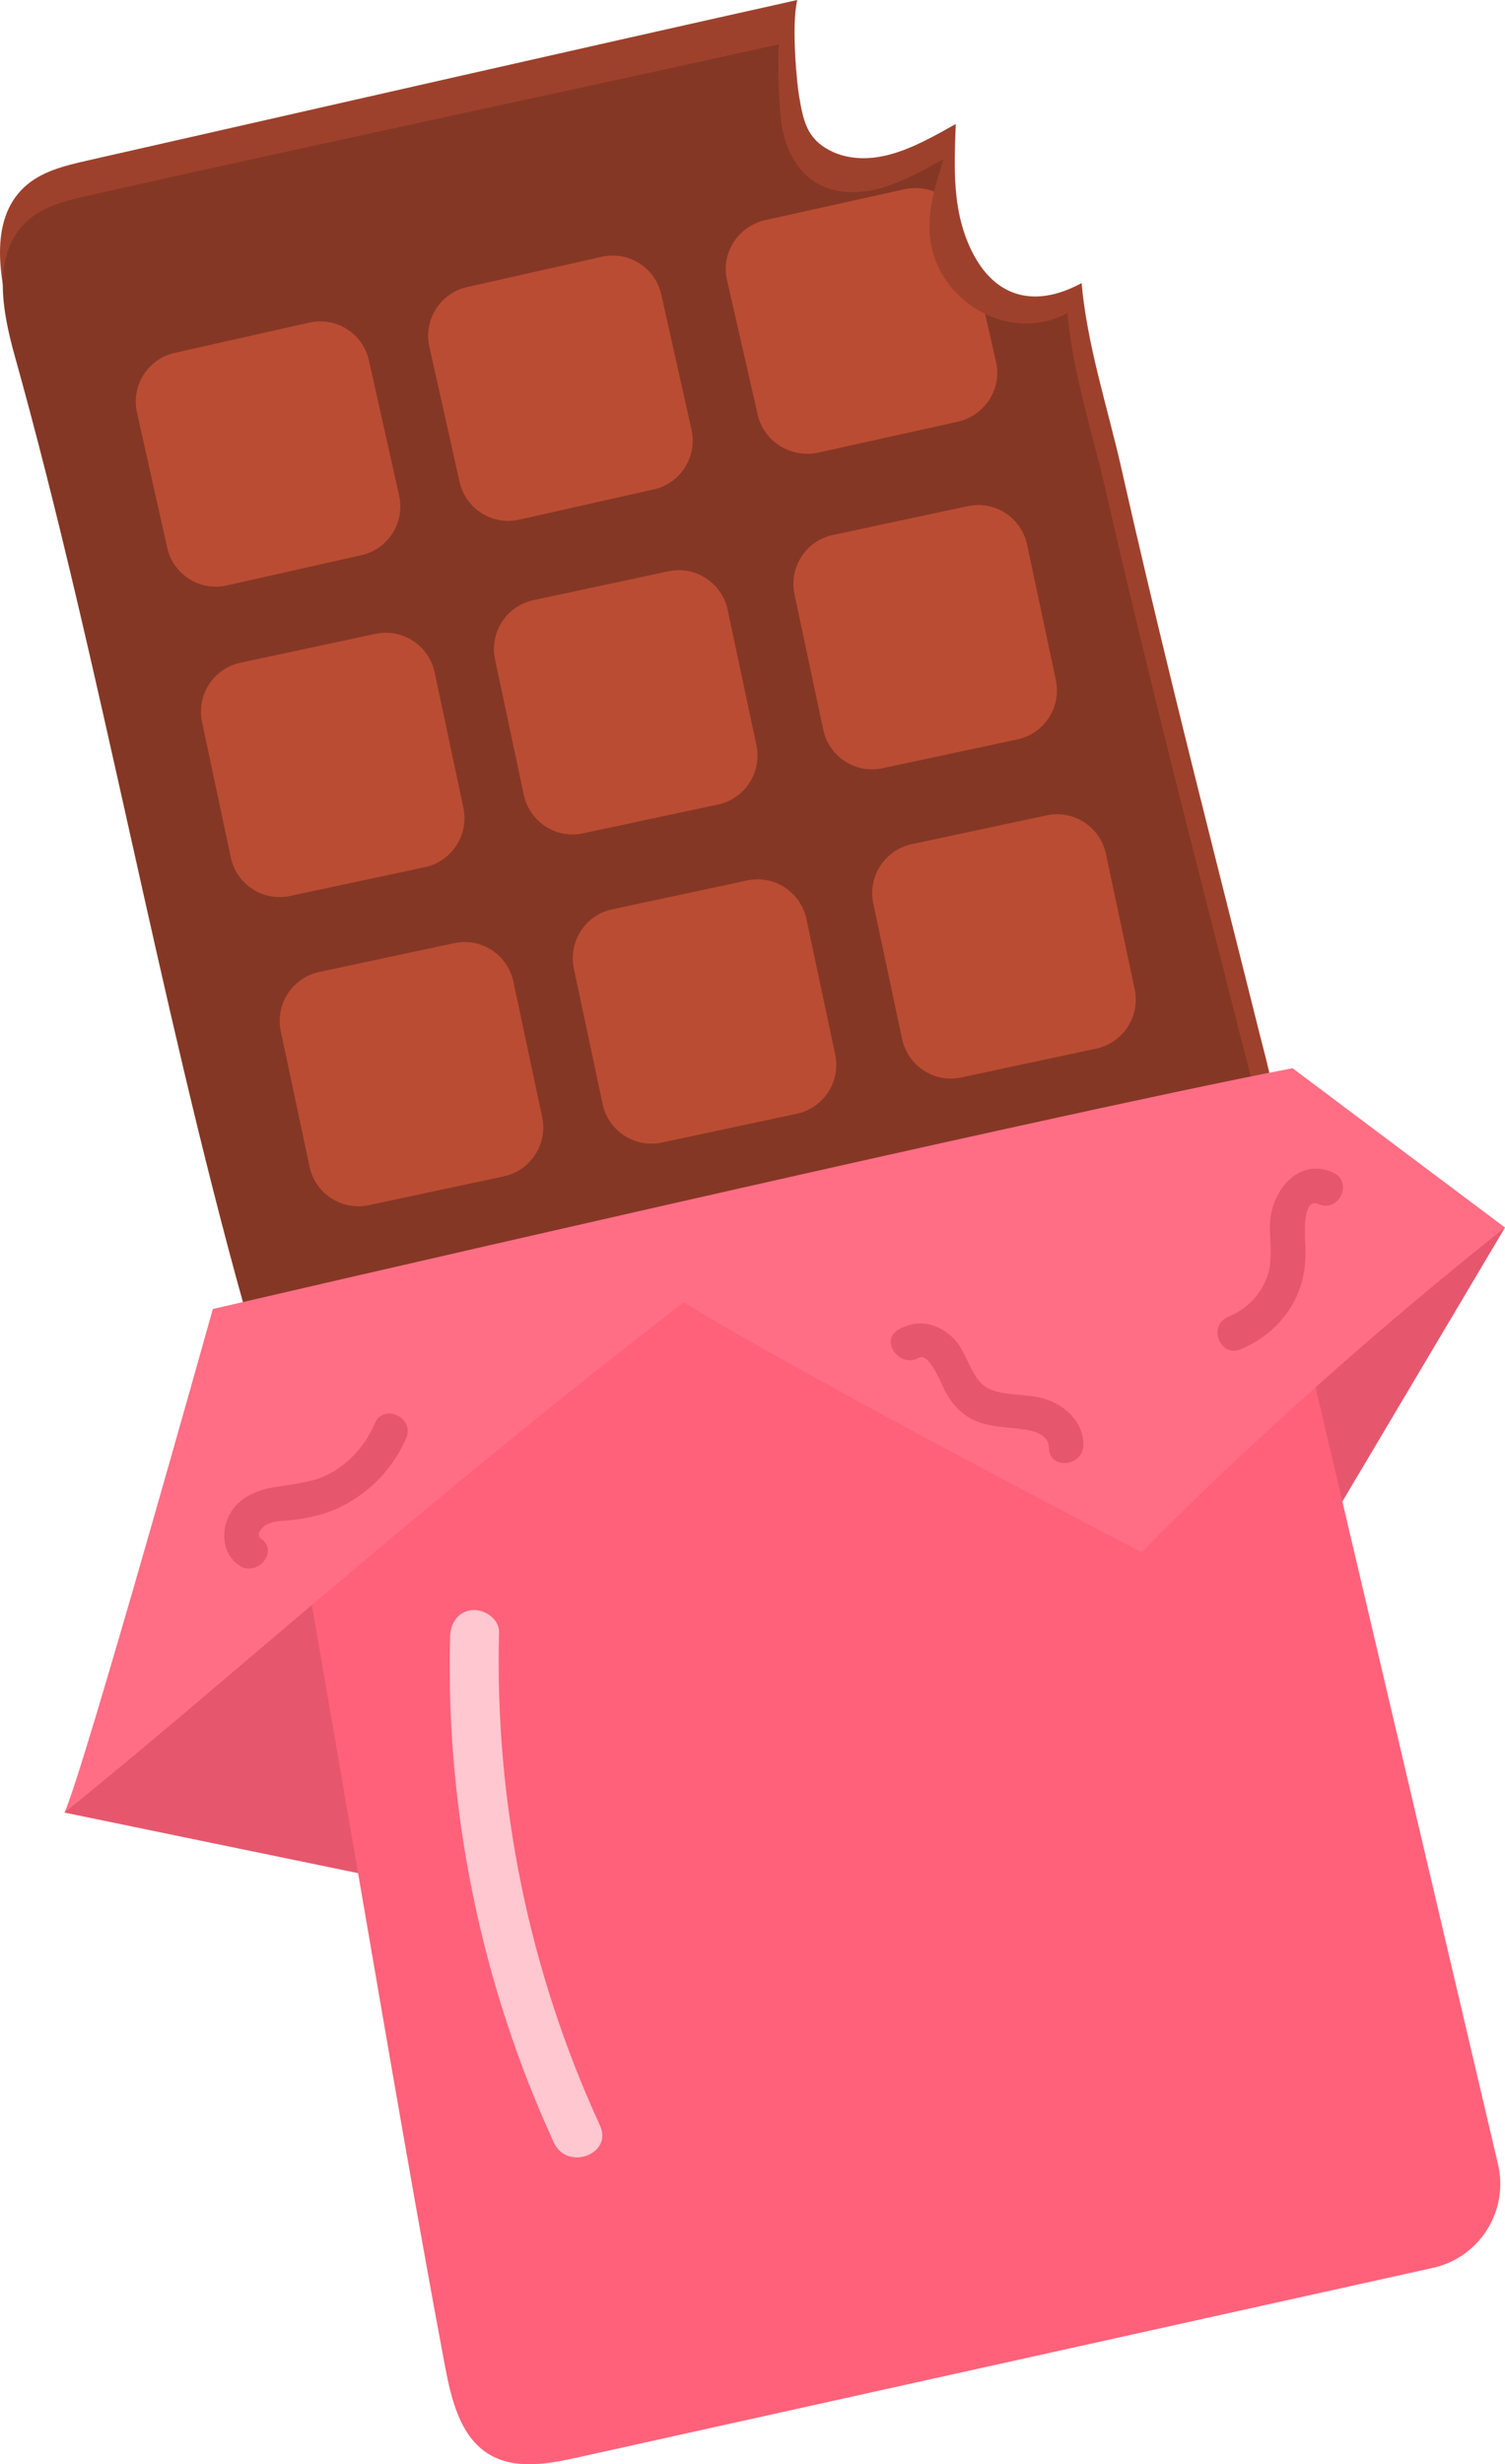 <svg width="292" height="478" viewBox="0 0 292 478" fill="none" xmlns="http://www.w3.org/2000/svg">
<g clip-path="url(#clip0_501_872)">
<path d="M47.813 253.343C30.849 192.001 19.323 124.47 2.359 63.128C-0.168 54.044 -2.153 42.837 4.609 36.395C7.905 33.259 12.525 32.149 16.929 31.148C62.84 20.737 108.74 10.254 154.687 0C153.472 5.163 154.687 16.563 155 18.409C155.83 23.306 156.456 26.817 161.004 29.181C164.553 31.039 168.824 31.015 172.674 29.965C177.162 28.747 181.397 26.322 185.439 24.054C185.09 32.933 184.862 40.473 188.074 47.711C192.405 57.47 200.31 60.076 209.851 54.913C210.958 67.169 214.904 79.015 217.599 90.982C220.739 104.915 224.048 118.812 227.429 132.697C232.951 155.352 238.75 177.935 244.393 200.554C245.163 203.642 246.041 206.73 246.631 209.855L47.813 253.343Z" fill="#9E412C"/>
<path d="M292.001 238.107L258.157 295.119L228.801 259.508C228.801 259.508 267.241 231.931 269.166 231.762C271.091 231.593 292.001 238.107 292.001 238.107Z" fill="#E6576E"/>
<path d="M12.502 351.587L69.47 363.337L89.575 320.126L71.672 280.812L12.502 351.587Z" fill="#E6576E"/>
<path d="M47.356 253.379C30.729 193.907 19.467 128.439 2.84 68.954C0.374 60.136 -1.575 49.267 5.102 43.018C8.35 39.978 12.898 38.892 17.23 37.915C62.431 27.758 105.912 18.589 151.15 8.589C150.729 12.16 151.306 22.281 151.619 24.078C152.425 28.831 154.579 33.548 159.043 35.84C162.532 37.638 166.743 37.601 170.532 36.588C174.96 35.406 179.123 33.041 183.105 30.846C180.928 37.734 178.738 44.417 181.89 51.438C186.137 60.896 197.699 65.757 207.096 60.739C208.178 72.621 212.04 84.106 214.675 95.711C217.743 109.222 220.992 122.697 224.3 136.147C229.702 158.115 235.381 180.01 240.916 201.941C241.674 204.933 242.528 207.924 243.105 210.952L47.356 253.379Z" fill="#853725"/>
<path d="M51.52 261.438C60.94 311.019 76.954 409.492 86.362 459.073C87.589 465.502 89.31 472.692 94.904 476.07C99.958 479.11 106.37 477.94 112.121 476.661C167.429 464.405 222.725 452.148 278.033 439.892C287.153 437.865 292.832 428.709 290.594 419.613L244.009 221.291L51.52 261.438Z" fill="#FF617A"/>
<g opacity="0.3">
<path d="M290.606 419.613L244.021 221.291L214.989 227.347L255.932 401.627C258.17 410.723 252.491 419.891 243.371 421.905C190.891 433.534 138.422 445.164 85.941 456.793C86.086 457.565 86.23 458.325 86.374 459.073C87.602 465.502 89.322 472.692 94.917 476.07C99.97 479.11 106.383 477.94 112.134 476.661C167.442 464.405 222.737 452.148 278.045 439.892C287.165 437.865 292.844 428.709 290.606 419.613Z" fill="#FF617A"/>
</g>
<path d="M97.742 228.179L71.538 233.776C66.317 234.886 61.179 231.545 60.06 226.309L54.478 200.047C53.371 194.812 56.704 189.661 61.925 188.539L88.129 182.941C93.351 181.831 98.488 185.173 99.607 190.409L105.19 216.683C106.297 221.906 102.964 227.057 97.742 228.179Z" fill="#BA4C33"/>
<path d="M154.604 216.031L128.4 221.628C123.178 222.738 118.041 219.397 116.922 214.161L111.339 187.887C110.232 182.652 113.565 177.5 118.787 176.379L144.979 170.781C150.2 169.671 155.338 173.013 156.457 178.248L162.039 204.522C163.158 209.77 159.825 214.921 154.604 216.031Z" fill="#BA4C33"/>
<path d="M212.703 203.401L186.499 208.998C181.278 210.108 176.14 206.767 175.021 201.531L169.439 175.257C168.332 170.022 171.665 164.871 176.886 163.749L203.09 158.151C208.312 157.041 213.449 160.383 214.568 165.618L220.151 191.88C221.258 197.128 217.925 202.279 212.703 203.401Z" fill="#BA4C33"/>
<path d="M82.451 168.2L56.259 173.797C51.037 174.907 45.9 171.566 44.781 166.33L39.199 140.056C38.092 134.82 41.424 129.669 46.646 128.547L72.85 122.95C78.072 121.84 83.209 125.182 84.328 130.417L89.91 156.691C91.005 161.927 87.673 167.078 82.451 168.2Z" fill="#BA4C33"/>
<path d="M139.311 156.052L113.107 161.649C107.885 162.759 102.748 159.418 101.629 154.182L96.046 127.92C94.939 122.685 98.272 117.534 103.494 116.412L129.698 110.814C134.919 109.705 140.057 113.046 141.176 118.282L146.758 144.544C147.865 149.791 144.532 154.93 139.311 156.052Z" fill="#BA4C33"/>
<path d="M197.41 143.422L171.206 149.019C165.985 150.129 160.847 146.787 159.728 141.552L154.146 115.278C153.039 110.042 156.372 104.891 161.593 103.769L187.797 98.172C193.019 97.062 198.156 100.403 199.275 105.639L204.858 131.913C205.965 137.149 202.632 142.3 197.41 143.422Z" fill="#BA4C33"/>
<path d="M70.119 107.69L43.987 113.565C38.778 114.735 33.604 111.454 32.437 106.23L26.578 80.028C25.411 74.805 28.683 69.618 33.893 68.448L60.025 62.573C65.234 61.403 70.408 64.684 71.575 69.907L77.434 96.109C78.613 101.332 75.329 106.52 70.119 107.69Z" fill="#BA4C33"/>
<path d="M126.848 94.927L100.716 100.802C95.506 101.972 90.333 98.691 89.166 93.467L83.306 67.266C82.139 62.042 85.412 56.855 90.621 55.685L116.753 49.81C121.963 48.64 127.136 51.921 128.304 57.145L134.163 83.346C135.33 88.57 132.057 93.757 126.848 94.927Z" fill="#BA4C33"/>
<path d="M147.011 80.463C148.202 85.687 153.508 88.956 158.862 87.774L185.716 81.826C191.07 80.644 194.451 75.445 193.259 70.221L191.13 60.872C187.16 58.954 183.803 55.649 181.902 51.427C179.724 46.565 180.097 41.873 181.264 37.156C179.472 36.468 177.474 36.263 175.453 36.709L148.587 42.669C143.233 43.851 139.852 49.05 141.044 54.274L147.011 80.463Z" fill="#BA4C33"/>
<path d="M12.502 351.588C44.289 325.977 78.626 294.383 132.623 252.608C157.985 268.109 221.534 301.091 221.534 301.091C221.534 301.091 249.495 271.873 292.001 238.108L250.782 207.201C202.512 216.466 41.293 253.911 41.293 253.911C41.293 253.911 16.003 344.326 12.502 351.588Z" fill="#FF6E85"/>
<path d="M178.246 263.38C180.291 262.21 182.697 268.579 183.299 269.726C184.694 272.343 186.583 274.491 189.363 275.649C192.034 276.758 194.849 276.819 197.676 277.132C199.938 277.386 203.499 277.977 203.499 280.824C203.499 285.167 210.201 284.551 210.201 280.233C210.201 276.372 207.506 273.405 204.125 271.861C200.323 270.124 196.076 271.016 192.286 269.557C188.304 268.025 187.871 262.307 184.899 259.484C181.855 256.588 178.029 255.792 174.348 257.879C170.594 260.002 174.504 265.503 178.246 263.38Z" fill="#E6576E"/>
<path d="M258.686 227.455C251.924 224.367 246.643 231.038 246.402 237.299C246.258 241.038 247.148 244.657 245.632 248.24C244.224 251.558 241.614 254.067 238.305 255.418C234.299 257.034 236.621 263.368 240.651 261.739C245.837 259.64 250.084 255.551 252.069 250.255C253.055 247.613 253.38 244.935 253.296 242.124C253.26 240.845 252.418 232.003 255.811 233.559C259.757 235.344 262.632 229.252 258.686 227.455Z" fill="#E6576E"/>
<path d="M50.653 298.449C49.727 297.809 50.484 296.651 51.291 296.024C52.638 294.962 55.044 295.035 56.657 294.842C59.905 294.456 63.045 293.792 66.005 292.344C71.732 289.534 76.268 284.841 78.806 278.966C80.527 274.985 74.451 272.09 72.73 276.083C71.082 279.895 68.495 283.019 64.982 285.251C61.144 287.676 57.234 287.736 52.939 288.52C49.305 289.184 45.925 290.74 44.3 294.275C42.833 297.483 43.326 301.537 46.346 303.624C49.859 306.073 54.214 300.934 50.653 298.449Z" fill="#E6576E"/>
<path d="M87.324 317.473C86.434 351.19 93.388 384.968 107.464 415.609C110.015 421.158 118.978 417.876 116.404 412.279C102.628 382.314 95.963 349.634 96.829 316.652C96.901 314.047 94.025 312.129 91.667 312.31C88.852 312.515 87.396 314.903 87.324 317.473Z" fill="#FFC7D0"/>
</g>
<defs>
<clipPath id="clip0_501_872">
<rect width="292" height="478" fill="white"/>
</clipPath>
</defs>
</svg>
